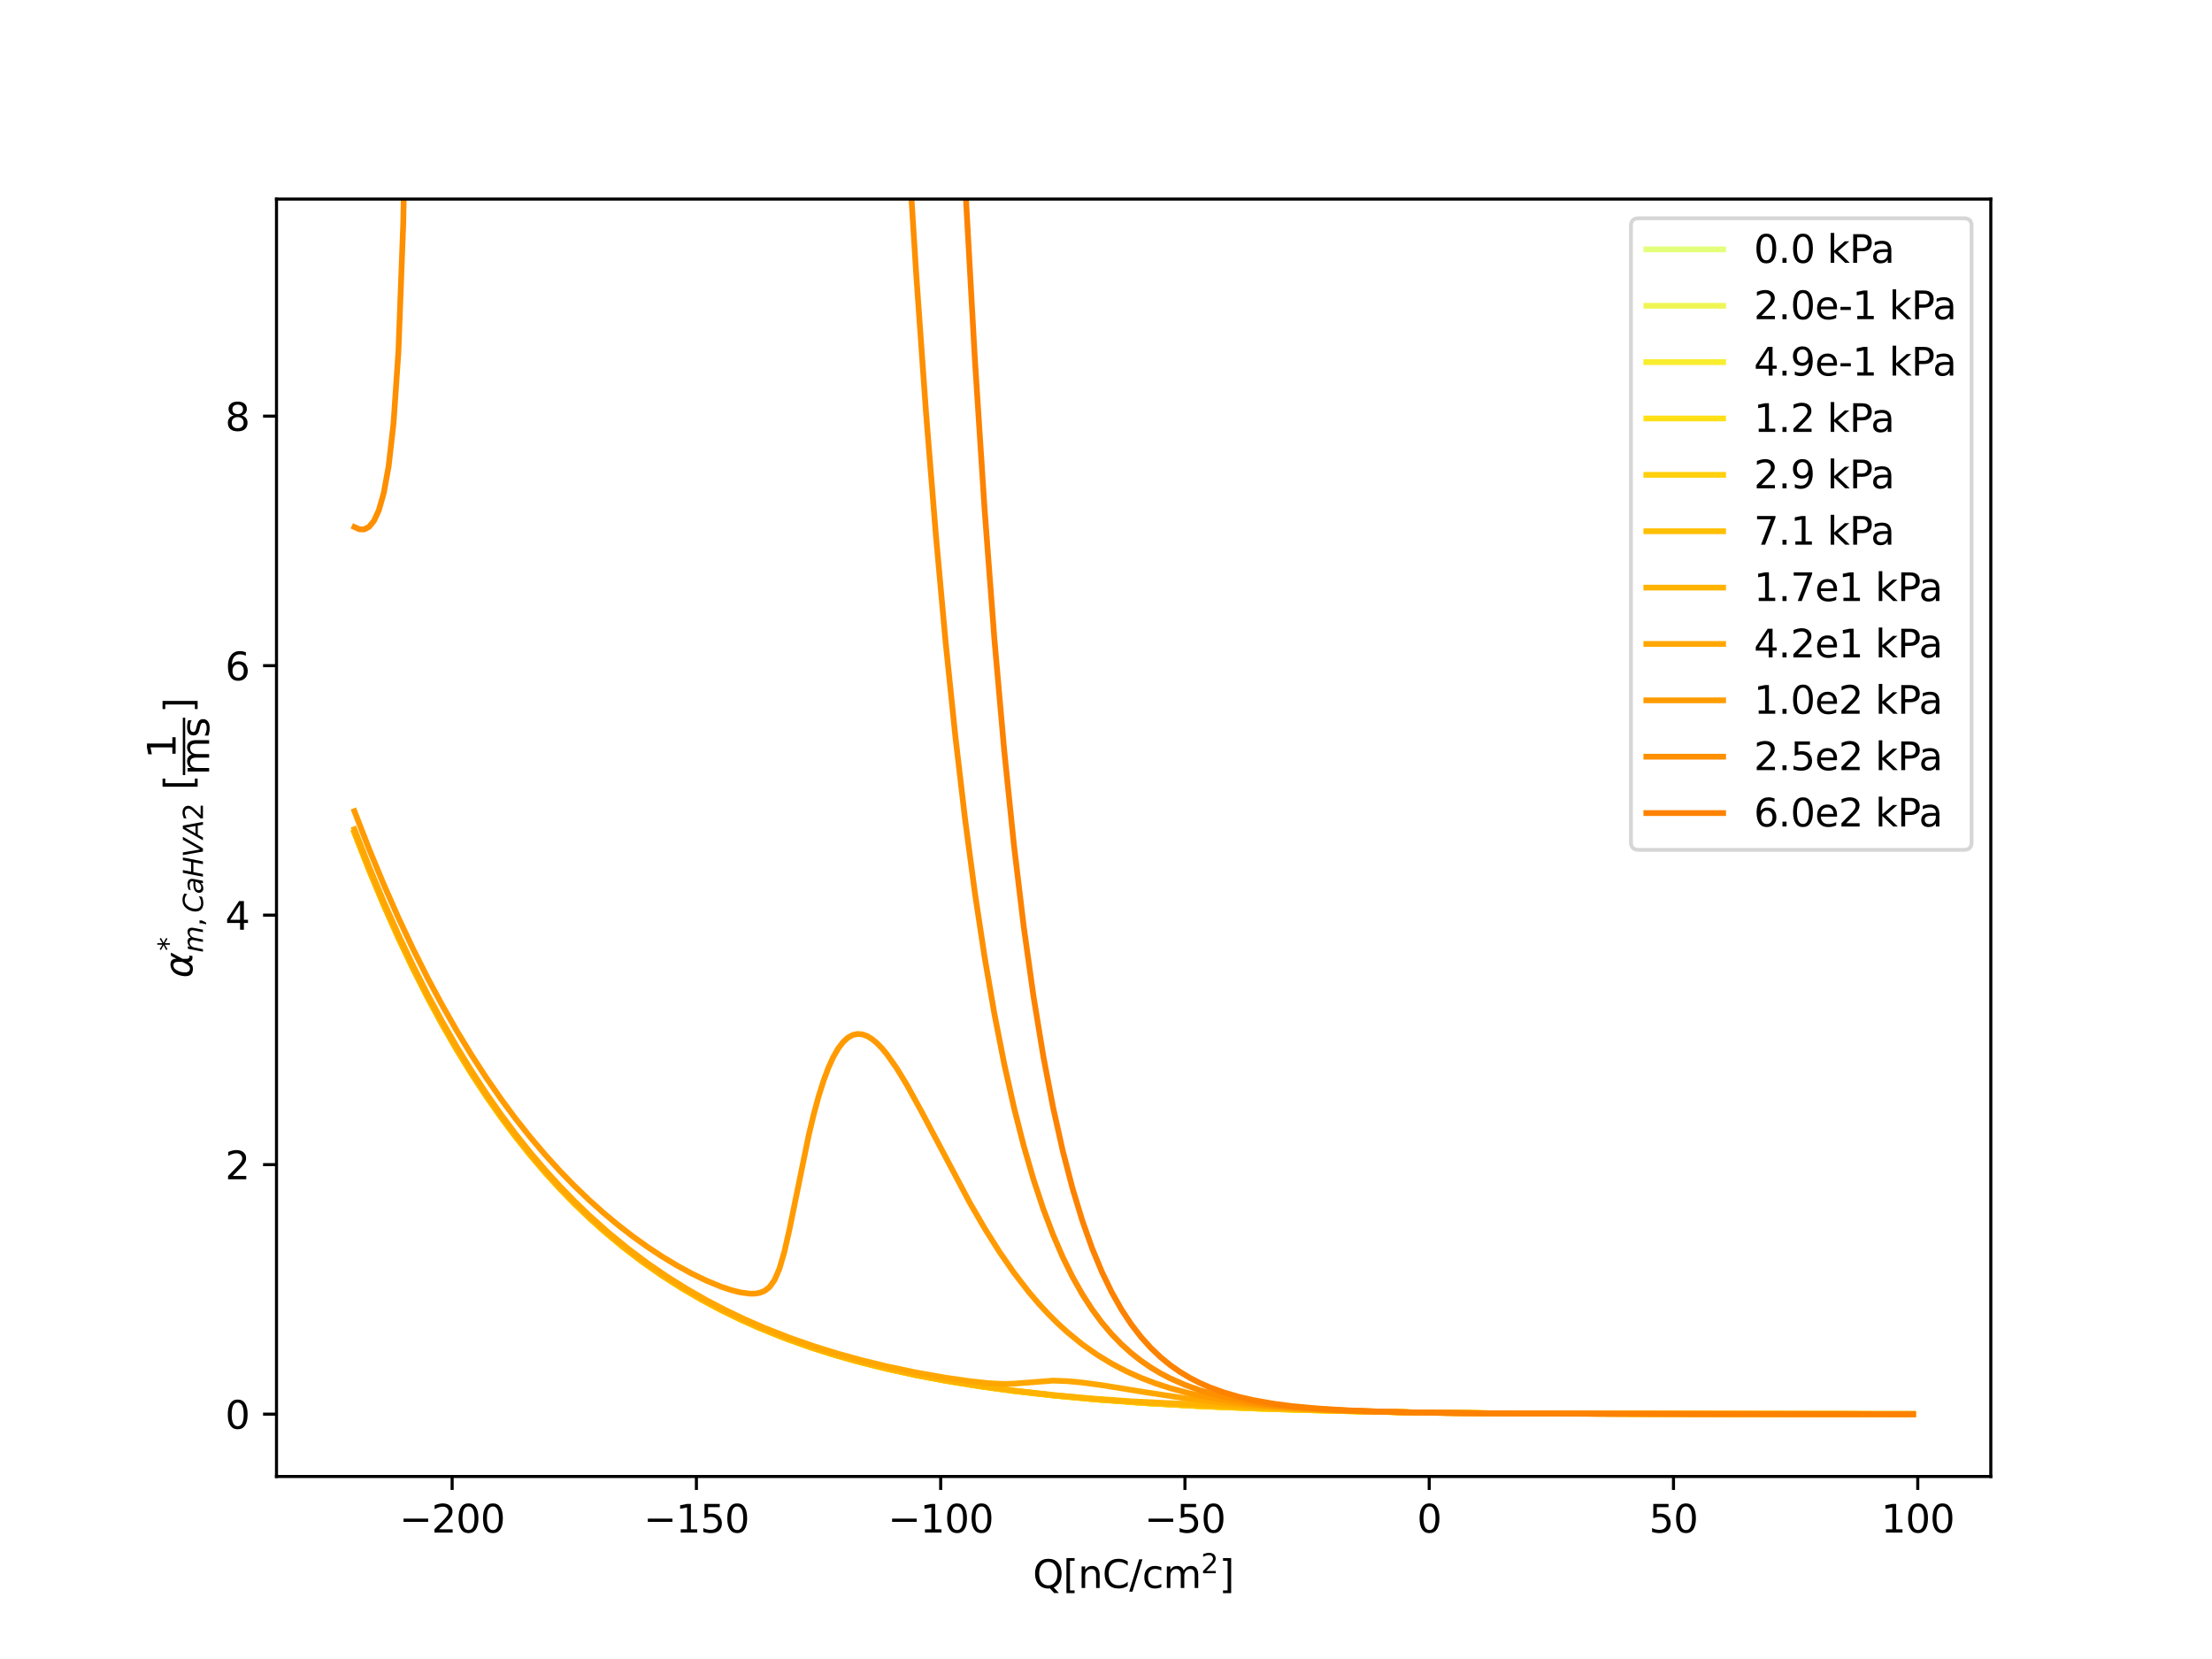 <?xml version="1.0" encoding="utf-8" standalone="no"?>
<!DOCTYPE svg PUBLIC "-//W3C//DTD SVG 1.1//EN"
  "http://www.w3.org/Graphics/SVG/1.1/DTD/svg11.dtd">
<svg xmlns:xlink="http://www.w3.org/1999/xlink" width="576pt" height="432pt" viewBox="0 0 576 432" xmlns="http://www.w3.org/2000/svg" version="1.1">
 <defs>
  <style type="text/css">*{stroke-linejoin: round; stroke-linecap: butt}</style>
 </defs>
 <g id="figure_1">
  <g id="patch_1">
   <path d="M 0 432 
L 576 432 
L 576 0 
L 0 0 
z
" style="fill: #ffffff"/>
  </g>
  <g id="axes_1">
   <g id="patch_2">
    <path d="M 72 384.48 
L 518.4 384.48 
L 518.4 51.84 
L 72 51.84 
z
" style="fill: #ffffff"/>
   </g>
   <g id="matplotlib.axis_1">
    <g id="xtick_1">
     <g id="line2d_1">
      <defs>
       <path id="m2a532cdd5b" d="M 0 0 
L 0 3.5 
" style="stroke: #000000; stroke-width: 0.8"/>
      </defs>
      <g>
       <use xlink:href="#m2a532cdd5b" x="117.734" y="384.48" style="stroke: #000000; stroke-width: 0.8"/>
      </g>
     </g>
     <g id="text_1">
      <!-- −200 -->
      <g transform="translate(104 399.078) scale(0.1 -0.1)">
       <defs>
        <path id="DejaVuSans-2212" d="M 678 2272 
L 4684 2272 
L 4684 1741 
L 678 1741 
L 678 2272 
z
" transform="scale(0.016)"/>
        <path id="DejaVuSans-32" d="M 1228 531 
L 3431 531 
L 3431 0 
L 469 0 
L 469 531 
Q 828 903 1448 1529 
Q 2069 2156 2228 2338 
Q 2531 2678 2651 2914 
Q 2772 3150 2772 3378 
Q 2772 3750 2511 3984 
Q 2250 4219 1831 4219 
Q 1534 4219 1204 4116 
Q 875 4013 500 3803 
L 500 4441 
Q 881 4594 1212 4672 
Q 1544 4750 1819 4750 
Q 2544 4750 2975 4387 
Q 3406 4025 3406 3419 
Q 3406 3131 3298 2873 
Q 3191 2616 2906 2266 
Q 2828 2175 2409 1742 
Q 1991 1309 1228 531 
z
" transform="scale(0.016)"/>
        <path id="DejaVuSans-30" d="M 2034 4250 
Q 1547 4250 1301 3770 
Q 1056 3291 1056 2328 
Q 1056 1369 1301 889 
Q 1547 409 2034 409 
Q 2525 409 2770 889 
Q 3016 1369 3016 2328 
Q 3016 3291 2770 3770 
Q 2525 4250 2034 4250 
z
M 2034 4750 
Q 2819 4750 3233 4129 
Q 3647 3509 3647 2328 
Q 3647 1150 3233 529 
Q 2819 -91 2034 -91 
Q 1250 -91 836 529 
Q 422 1150 422 2328 
Q 422 3509 836 4129 
Q 1250 4750 2034 4750 
z
" transform="scale(0.016)"/>
       </defs>
       <use xlink:href="#DejaVuSans-2212"/>
       <use xlink:href="#DejaVuSans-32" x="83.789"/>
       <use xlink:href="#DejaVuSans-30" x="147.412"/>
       <use xlink:href="#DejaVuSans-30" x="211.035"/>
      </g>
     </g>
    </g>
    <g id="xtick_2">
     <g id="line2d_2">
      <g>
       <use xlink:href="#m2a532cdd5b" x="181.342" y="384.48" style="stroke: #000000; stroke-width: 0.8"/>
      </g>
     </g>
     <g id="text_2">
      <!-- −150 -->
      <g transform="translate(167.608 399.078) scale(0.1 -0.1)">
       <defs>
        <path id="DejaVuSans-31" d="M 794 531 
L 1825 531 
L 1825 4091 
L 703 3866 
L 703 4441 
L 1819 4666 
L 2450 4666 
L 2450 531 
L 3481 531 
L 3481 0 
L 794 0 
L 794 531 
z
" transform="scale(0.016)"/>
        <path id="DejaVuSans-35" d="M 691 4666 
L 3169 4666 
L 3169 4134 
L 1269 4134 
L 1269 2991 
Q 1406 3038 1543 3061 
Q 1681 3084 1819 3084 
Q 2600 3084 3056 2656 
Q 3513 2228 3513 1497 
Q 3513 744 3044 326 
Q 2575 -91 1722 -91 
Q 1428 -91 1123 -41 
Q 819 9 494 109 
L 494 744 
Q 775 591 1075 516 
Q 1375 441 1709 441 
Q 2250 441 2565 725 
Q 2881 1009 2881 1497 
Q 2881 1984 2565 2268 
Q 2250 2553 1709 2553 
Q 1456 2553 1204 2497 
Q 953 2441 691 2322 
L 691 4666 
z
" transform="scale(0.016)"/>
       </defs>
       <use xlink:href="#DejaVuSans-2212"/>
       <use xlink:href="#DejaVuSans-31" x="83.789"/>
       <use xlink:href="#DejaVuSans-35" x="147.412"/>
       <use xlink:href="#DejaVuSans-30" x="211.035"/>
      </g>
     </g>
    </g>
    <g id="xtick_3">
     <g id="line2d_3">
      <g>
       <use xlink:href="#m2a532cdd5b" x="244.95" y="384.48" style="stroke: #000000; stroke-width: 0.8"/>
      </g>
     </g>
     <g id="text_3">
      <!-- −100 -->
      <g transform="translate(231.216 399.078) scale(0.1 -0.1)">
       <use xlink:href="#DejaVuSans-2212"/>
       <use xlink:href="#DejaVuSans-31" x="83.789"/>
       <use xlink:href="#DejaVuSans-30" x="147.412"/>
       <use xlink:href="#DejaVuSans-30" x="211.035"/>
      </g>
     </g>
    </g>
    <g id="xtick_4">
     <g id="line2d_4">
      <g>
       <use xlink:href="#m2a532cdd5b" x="308.558" y="384.48" style="stroke: #000000; stroke-width: 0.8"/>
      </g>
     </g>
     <g id="text_4">
      <!-- −50 -->
      <g transform="translate(298.005 399.078) scale(0.1 -0.1)">
       <use xlink:href="#DejaVuSans-2212"/>
       <use xlink:href="#DejaVuSans-35" x="83.789"/>
       <use xlink:href="#DejaVuSans-30" x="147.412"/>
      </g>
     </g>
    </g>
    <g id="xtick_5">
     <g id="line2d_5">
      <g>
       <use xlink:href="#m2a532cdd5b" x="372.166" y="384.48" style="stroke: #000000; stroke-width: 0.8"/>
      </g>
     </g>
     <g id="text_5">
      <!-- 0 -->
      <g transform="translate(368.984 399.078) scale(0.1 -0.1)">
       <use xlink:href="#DejaVuSans-30"/>
      </g>
     </g>
    </g>
    <g id="xtick_6">
     <g id="line2d_6">
      <g>
       <use xlink:href="#m2a532cdd5b" x="435.773" y="384.48" style="stroke: #000000; stroke-width: 0.8"/>
      </g>
     </g>
     <g id="text_6">
      <!-- 50 -->
      <g transform="translate(429.411 399.078) scale(0.1 -0.1)">
       <use xlink:href="#DejaVuSans-35"/>
       <use xlink:href="#DejaVuSans-30" x="63.623"/>
      </g>
     </g>
    </g>
    <g id="xtick_7">
     <g id="line2d_7">
      <g>
       <use xlink:href="#m2a532cdd5b" x="499.381" y="384.48" style="stroke: #000000; stroke-width: 0.8"/>
      </g>
     </g>
     <g id="text_7">
      <!-- 100 -->
      <g transform="translate(489.837 399.078) scale(0.1 -0.1)">
       <use xlink:href="#DejaVuSans-31"/>
       <use xlink:href="#DejaVuSans-30" x="63.623"/>
       <use xlink:href="#DejaVuSans-30" x="127.246"/>
      </g>
     </g>
    </g>
    <g id="text_8">
     <!-- $\mathrm{Q [nC/cm^2]}$ -->
     <g transform="translate(268.95 413.578) scale(0.1 -0.1)">
      <defs>
       <path id="DejaVuSans-51" d="M 2522 4238 
Q 1834 4238 1429 3725 
Q 1025 3213 1025 2328 
Q 1025 1447 1429 934 
Q 1834 422 2522 422 
Q 3209 422 3611 934 
Q 4013 1447 4013 2328 
Q 4013 3213 3611 3725 
Q 3209 4238 2522 4238 
z
M 3406 84 
L 4238 -825 
L 3475 -825 
L 2784 -78 
Q 2681 -84 2626 -87 
Q 2572 -91 2522 -91 
Q 1538 -91 948 567 
Q 359 1225 359 2328 
Q 359 3434 948 4092 
Q 1538 4750 2522 4750 
Q 3503 4750 4090 4092 
Q 4678 3434 4678 2328 
Q 4678 1516 4351 937 
Q 4025 359 3406 84 
z
" transform="scale(0.016)"/>
       <path id="DejaVuSans-5b" d="M 550 4863 
L 1875 4863 
L 1875 4416 
L 1125 4416 
L 1125 -397 
L 1875 -397 
L 1875 -844 
L 550 -844 
L 550 4863 
z
" transform="scale(0.016)"/>
       <path id="DejaVuSans-6e" d="M 3513 2113 
L 3513 0 
L 2938 0 
L 2938 2094 
Q 2938 2591 2744 2837 
Q 2550 3084 2163 3084 
Q 1697 3084 1428 2787 
Q 1159 2491 1159 1978 
L 1159 0 
L 581 0 
L 581 3500 
L 1159 3500 
L 1159 2956 
Q 1366 3272 1645 3428 
Q 1925 3584 2291 3584 
Q 2894 3584 3203 3211 
Q 3513 2838 3513 2113 
z
" transform="scale(0.016)"/>
       <path id="DejaVuSans-43" d="M 4122 4306 
L 4122 3641 
Q 3803 3938 3442 4084 
Q 3081 4231 2675 4231 
Q 1875 4231 1450 3742 
Q 1025 3253 1025 2328 
Q 1025 1406 1450 917 
Q 1875 428 2675 428 
Q 3081 428 3442 575 
Q 3803 722 4122 1019 
L 4122 359 
Q 3791 134 3420 21 
Q 3050 -91 2638 -91 
Q 1578 -91 968 557 
Q 359 1206 359 2328 
Q 359 3453 968 4101 
Q 1578 4750 2638 4750 
Q 3056 4750 3426 4639 
Q 3797 4528 4122 4306 
z
" transform="scale(0.016)"/>
       <path id="DejaVuSans-2f" d="M 1625 4666 
L 2156 4666 
L 531 -594 
L 0 -594 
L 1625 4666 
z
" transform="scale(0.016)"/>
       <path id="DejaVuSans-63" d="M 3122 3366 
L 3122 2828 
Q 2878 2963 2633 3030 
Q 2388 3097 2138 3097 
Q 1578 3097 1268 2742 
Q 959 2388 959 1747 
Q 959 1106 1268 751 
Q 1578 397 2138 397 
Q 2388 397 2633 464 
Q 2878 531 3122 666 
L 3122 134 
Q 2881 22 2623 -34 
Q 2366 -91 2075 -91 
Q 1284 -91 818 406 
Q 353 903 353 1747 
Q 353 2603 823 3093 
Q 1294 3584 2113 3584 
Q 2378 3584 2631 3529 
Q 2884 3475 3122 3366 
z
" transform="scale(0.016)"/>
       <path id="DejaVuSans-6d" d="M 3328 2828 
Q 3544 3216 3844 3400 
Q 4144 3584 4550 3584 
Q 5097 3584 5394 3201 
Q 5691 2819 5691 2113 
L 5691 0 
L 5113 0 
L 5113 2094 
Q 5113 2597 4934 2840 
Q 4756 3084 4391 3084 
Q 3944 3084 3684 2787 
Q 3425 2491 3425 1978 
L 3425 0 
L 2847 0 
L 2847 2094 
Q 2847 2600 2669 2842 
Q 2491 3084 2119 3084 
Q 1678 3084 1418 2786 
Q 1159 2488 1159 1978 
L 1159 0 
L 581 0 
L 581 3500 
L 1159 3500 
L 1159 2956 
Q 1356 3278 1631 3431 
Q 1906 3584 2284 3584 
Q 2666 3584 2933 3390 
Q 3200 3197 3328 2828 
z
" transform="scale(0.016)"/>
       <path id="DejaVuSans-5d" d="M 1947 4863 
L 1947 -844 
L 622 -844 
L 622 -397 
L 1369 -397 
L 1369 4416 
L 622 4416 
L 622 4863 
L 1947 4863 
z
" transform="scale(0.016)"/>
      </defs>
      <use xlink:href="#DejaVuSans-51" transform="translate(0 0.766)"/>
      <use xlink:href="#DejaVuSans-5b" transform="translate(78.711 0.766)"/>
      <use xlink:href="#DejaVuSans-6e" transform="translate(117.725 0.766)"/>
      <use xlink:href="#DejaVuSans-43" transform="translate(181.104 0.766)"/>
      <use xlink:href="#DejaVuSans-2f" transform="translate(250.928 0.766)"/>
      <use xlink:href="#DejaVuSans-63" transform="translate(284.619 0.766)"/>
      <use xlink:href="#DejaVuSans-6d" transform="translate(339.6 0.766)"/>
      <use xlink:href="#DejaVuSans-32" transform="translate(437.969 39.047) scale(0.7)"/>
      <use xlink:href="#DejaVuSans-5d" transform="translate(485.239 0.766)"/>
     </g>
    </g>
   </g>
   <g id="matplotlib.axis_2">
    <g id="ytick_1">
     <g id="line2d_8">
      <defs>
       <path id="mb90cd71960" d="M 0 0 
L -3.5 0 
" style="stroke: #000000; stroke-width: 0.8"/>
      </defs>
      <g>
       <use xlink:href="#mb90cd71960" x="72" y="368.238" style="stroke: #000000; stroke-width: 0.8"/>
      </g>
     </g>
     <g id="text_9">
      <!-- 0 -->
      <g transform="translate(58.638 372.037) scale(0.1 -0.1)">
       <use xlink:href="#DejaVuSans-30"/>
      </g>
     </g>
    </g>
    <g id="ytick_2">
     <g id="line2d_9">
      <g>
       <use xlink:href="#mb90cd71960" x="72" y="303.271" style="stroke: #000000; stroke-width: 0.8"/>
      </g>
     </g>
     <g id="text_10">
      <!-- 2 -->
      <g transform="translate(58.638 307.07) scale(0.1 -0.1)">
       <use xlink:href="#DejaVuSans-32"/>
      </g>
     </g>
    </g>
    <g id="ytick_3">
     <g id="line2d_10">
      <g>
       <use xlink:href="#mb90cd71960" x="72" y="238.303" style="stroke: #000000; stroke-width: 0.8"/>
      </g>
     </g>
     <g id="text_11">
      <!-- 4 -->
      <g transform="translate(58.638 242.103) scale(0.1 -0.1)">
       <defs>
        <path id="DejaVuSans-34" d="M 2419 4116 
L 825 1625 
L 2419 1625 
L 2419 4116 
z
M 2253 4666 
L 3047 4666 
L 3047 1625 
L 3713 1625 
L 3713 1100 
L 3047 1100 
L 3047 0 
L 2419 0 
L 2419 1100 
L 313 1100 
L 313 1709 
L 2253 4666 
z
" transform="scale(0.016)"/>
       </defs>
       <use xlink:href="#DejaVuSans-34"/>
      </g>
     </g>
    </g>
    <g id="ytick_4">
     <g id="line2d_11">
      <g>
       <use xlink:href="#mb90cd71960" x="72" y="173.336" style="stroke: #000000; stroke-width: 0.8"/>
      </g>
     </g>
     <g id="text_12">
      <!-- 6 -->
      <g transform="translate(58.638 177.135) scale(0.1 -0.1)">
       <defs>
        <path id="DejaVuSans-36" d="M 2113 2584 
Q 1688 2584 1439 2293 
Q 1191 2003 1191 1497 
Q 1191 994 1439 701 
Q 1688 409 2113 409 
Q 2538 409 2786 701 
Q 3034 994 3034 1497 
Q 3034 2003 2786 2293 
Q 2538 2584 2113 2584 
z
M 3366 4563 
L 3366 3988 
Q 3128 4100 2886 4159 
Q 2644 4219 2406 4219 
Q 1781 4219 1451 3797 
Q 1122 3375 1075 2522 
Q 1259 2794 1537 2939 
Q 1816 3084 2150 3084 
Q 2853 3084 3261 2657 
Q 3669 2231 3669 1497 
Q 3669 778 3244 343 
Q 2819 -91 2113 -91 
Q 1303 -91 875 529 
Q 447 1150 447 2328 
Q 447 3434 972 4092 
Q 1497 4750 2381 4750 
Q 2619 4750 2861 4703 
Q 3103 4656 3366 4563 
z
" transform="scale(0.016)"/>
       </defs>
       <use xlink:href="#DejaVuSans-36"/>
      </g>
     </g>
    </g>
    <g id="ytick_5">
     <g id="line2d_12">
      <g>
       <use xlink:href="#mb90cd71960" x="72" y="108.368" style="stroke: #000000; stroke-width: 0.8"/>
      </g>
     </g>
     <g id="text_13">
      <!-- 8 -->
      <g transform="translate(58.638 112.168) scale(0.1 -0.1)">
       <defs>
        <path id="DejaVuSans-38" d="M 2034 2216 
Q 1584 2216 1326 1975 
Q 1069 1734 1069 1313 
Q 1069 891 1326 650 
Q 1584 409 2034 409 
Q 2484 409 2743 651 
Q 3003 894 3003 1313 
Q 3003 1734 2745 1975 
Q 2488 2216 2034 2216 
z
M 1403 2484 
Q 997 2584 770 2862 
Q 544 3141 544 3541 
Q 544 4100 942 4425 
Q 1341 4750 2034 4750 
Q 2731 4750 3128 4425 
Q 3525 4100 3525 3541 
Q 3525 3141 3298 2862 
Q 3072 2584 2669 2484 
Q 3125 2378 3379 2068 
Q 3634 1759 3634 1313 
Q 3634 634 3220 271 
Q 2806 -91 2034 -91 
Q 1263 -91 848 271 
Q 434 634 434 1313 
Q 434 1759 690 2068 
Q 947 2378 1403 2484 
z
M 1172 3481 
Q 1172 3119 1398 2916 
Q 1625 2713 2034 2713 
Q 2441 2713 2670 2916 
Q 2900 3119 2900 3481 
Q 2900 3844 2670 4047 
Q 2441 4250 2034 4250 
Q 1625 4250 1398 4047 
Q 1172 3844 1172 3481 
z
" transform="scale(0.016)"/>
       </defs>
       <use xlink:href="#DejaVuSans-38"/>
      </g>
     </g>
    </g>
    <g id="text_14">
     <!-- ${\alpha}_{m, CaHVA2}^{*}$ $\mathrm{[\dfrac{1}{ms}]}$ -->
     <g transform="translate(50.138 254.66) rotate(-90) scale(0.1 -0.1)">
      <defs>
       <path id="DejaVuSans-Oblique-3b1" d="M 2619 1628 
L 2622 2350 
Q 2625 3088 2069 3091 
Q 1653 3094 1394 2747 
Q 1069 2319 959 1747 
Q 825 1059 994 731 
Q 1169 397 1547 397 
Q 1966 397 2319 1063 
L 2619 1628 
z
M 2166 3578 
Q 3141 3594 3128 2584 
Q 3128 2584 3616 3500 
L 4128 3500 
L 3119 1603 
L 3109 919 
Q 3109 766 3194 638 
Q 3291 488 3391 488 
L 3669 488 
L 3575 0 
L 3228 0 
Q 2934 0 2722 263 
Q 2622 394 2619 669 
Q 2416 334 2066 50 
Q 1900 -81 1453 -78 
Q 722 -72 456 397 
Q 184 884 353 1747 
Q 534 2675 1009 3097 
Q 1544 3569 2166 3578 
z
" transform="scale(0.016)"/>
       <path id="DejaVuSans-2a" d="M 3009 3897 
L 1888 3291 
L 3009 2681 
L 2828 2375 
L 1778 3009 
L 1778 1831 
L 1422 1831 
L 1422 3009 
L 372 2375 
L 191 2681 
L 1313 3291 
L 191 3897 
L 372 4206 
L 1422 3572 
L 1422 4750 
L 1778 4750 
L 1778 3572 
L 2828 4206 
L 3009 3897 
z
" transform="scale(0.016)"/>
       <path id="DejaVuSans-Oblique-6d" d="M 5747 2113 
L 5338 0 
L 4763 0 
L 5166 2094 
Q 5191 2228 5203 2325 
Q 5216 2422 5216 2491 
Q 5216 2772 5059 2928 
Q 4903 3084 4622 3084 
Q 4203 3084 3875 2770 
Q 3547 2456 3450 1953 
L 3066 0 
L 2491 0 
L 2900 2094 
Q 2925 2209 2937 2307 
Q 2950 2406 2950 2484 
Q 2950 2769 2794 2926 
Q 2638 3084 2363 3084 
Q 1938 3084 1609 2770 
Q 1281 2456 1184 1953 
L 800 0 
L 225 0 
L 909 3500 
L 1484 3500 
L 1375 2956 
Q 1609 3263 1923 3423 
Q 2238 3584 2597 3584 
Q 2978 3584 3223 3384 
Q 3469 3184 3519 2828 
Q 3781 3197 4126 3390 
Q 4472 3584 4856 3584 
Q 5306 3584 5551 3325 
Q 5797 3066 5797 2591 
Q 5797 2488 5784 2364 
Q 5772 2241 5747 2113 
z
" transform="scale(0.016)"/>
       <path id="DejaVuSans-2c" d="M 750 794 
L 1409 794 
L 1409 256 
L 897 -744 
L 494 -744 
L 750 256 
L 750 794 
z
" transform="scale(0.016)"/>
       <path id="DejaVuSans-Oblique-43" d="M 4447 4306 
L 4319 3641 
Q 4019 3944 3683 4091 
Q 3347 4238 2956 4238 
Q 2422 4238 2017 3981 
Q 1613 3725 1319 3200 
Q 1131 2863 1032 2486 
Q 934 2109 934 1728 
Q 934 1091 1264 756 
Q 1594 422 2222 422 
Q 2656 422 3056 561 
Q 3456 700 3834 978 
L 3688 231 
Q 3316 72 2936 -9 
Q 2556 -91 2175 -91 
Q 1278 -91 773 396 
Q 269 884 269 1753 
Q 269 2309 461 2846 
Q 653 3384 1013 3828 
Q 1394 4300 1883 4525 
Q 2372 4750 3022 4750 
Q 3422 4750 3780 4639 
Q 4138 4528 4447 4306 
z
" transform="scale(0.016)"/>
       <path id="DejaVuSans-Oblique-61" d="M 3438 1997 
L 3047 0 
L 2472 0 
L 2578 531 
Q 2325 219 2001 64 
Q 1678 -91 1281 -91 
Q 834 -91 548 182 
Q 263 456 263 884 
Q 263 1497 752 1853 
Q 1241 2209 2100 2209 
L 2900 2209 
L 2931 2363 
Q 2938 2388 2941 2417 
Q 2944 2447 2944 2509 
Q 2944 2788 2717 2942 
Q 2491 3097 2081 3097 
Q 1800 3097 1504 3025 
Q 1209 2953 897 2809 
L 997 3341 
Q 1322 3463 1633 3523 
Q 1944 3584 2234 3584 
Q 2853 3584 3176 3315 
Q 3500 3047 3500 2534 
Q 3500 2431 3484 2292 
Q 3469 2153 3438 1997 
z
M 2816 1759 
L 2241 1759 
Q 1534 1759 1195 1570 
Q 856 1381 856 984 
Q 856 709 1029 553 
Q 1203 397 1509 397 
Q 1978 397 2328 733 
Q 2678 1069 2791 1631 
L 2816 1759 
z
" transform="scale(0.016)"/>
       <path id="DejaVuSans-Oblique-48" d="M 1081 4666 
L 1716 4666 
L 1344 2753 
L 3634 2753 
L 4006 4666 
L 4641 4666 
L 3731 0 
L 3097 0 
L 3531 2222 
L 1241 2222 
L 806 0 
L 172 0 
L 1081 4666 
z
" transform="scale(0.016)"/>
       <path id="DejaVuSans-Oblique-56" d="M 1319 0 
L 500 4666 
L 1119 4666 
L 1797 653 
L 4063 4666 
L 4750 4666 
L 2053 0 
L 1319 0 
z
" transform="scale(0.016)"/>
       <path id="DejaVuSans-Oblique-41" d="M 2356 4666 
L 3072 4666 
L 3938 0 
L 3278 0 
L 3084 1197 
L 984 1197 
L 325 0 
L -341 0 
L 2356 4666 
z
M 2584 4044 
L 1275 1722 
L 2988 1722 
L 2584 4044 
z
" transform="scale(0.016)"/>
       <path id="DejaVuSans-20" transform="scale(0.016)"/>
       <path id="DejaVuSans-73" d="M 2834 3397 
L 2834 2853 
Q 2591 2978 2328 3040 
Q 2066 3103 1784 3103 
Q 1356 3103 1142 2972 
Q 928 2841 928 2578 
Q 928 2378 1081 2264 
Q 1234 2150 1697 2047 
L 1894 2003 
Q 2506 1872 2764 1633 
Q 3022 1394 3022 966 
Q 3022 478 2636 193 
Q 2250 -91 1575 -91 
Q 1294 -91 989 -36 
Q 684 19 347 128 
L 347 722 
Q 666 556 975 473 
Q 1284 391 1588 391 
Q 1994 391 2212 530 
Q 2431 669 2431 922 
Q 2431 1156 2273 1281 
Q 2116 1406 1581 1522 
L 1381 1569 
Q 847 1681 609 1914 
Q 372 2147 372 2553 
Q 372 3047 722 3315 
Q 1072 3584 1716 3584 
Q 2034 3584 2315 3537 
Q 2597 3491 2834 3397 
z
" transform="scale(0.016)"/>
      </defs>
      <use xlink:href="#DejaVuSans-Oblique-3b1" transform="translate(0 0.297)"/>
      <use xlink:href="#DejaVuSans-2a" transform="translate(70.59 38.578) scale(0.7)"/>
      <use xlink:href="#DejaVuSans-Oblique-6d" transform="translate(65.918 -27.047) scale(0.7)"/>
      <use xlink:href="#DejaVuSans-2c" transform="translate(134.106 -27.047) scale(0.7)"/>
      <use xlink:href="#DejaVuSans-Oblique-43" transform="translate(169.995 -27.047) scale(0.7)"/>
      <use xlink:href="#DejaVuSans-Oblique-61" transform="translate(218.872 -27.047) scale(0.7)"/>
      <use xlink:href="#DejaVuSans-Oblique-48" transform="translate(261.768 -27.047) scale(0.7)"/>
      <use xlink:href="#DejaVuSans-Oblique-56" transform="translate(314.404 -27.047) scale(0.7)"/>
      <use xlink:href="#DejaVuSans-Oblique-41" transform="translate(362.29 -27.047) scale(0.7)"/>
      <use xlink:href="#DejaVuSans-32" transform="translate(410.176 -27.047) scale(0.7)"/>
      <use xlink:href="#DejaVuSans-20" transform="translate(457.446 0.297)"/>
      <use xlink:href="#DejaVuSans-5b" transform="translate(489.233 0.297)"/>
      <use xlink:href="#DejaVuSans-31" transform="translate(571.247 44.094)"/>
      <use xlink:href="#DejaVuSans-6d" transform="translate(528.247 -43.156)"/>
      <use xlink:href="#DejaVuSans-73" transform="translate(625.659 -43.156)"/>
      <use xlink:href="#DejaVuSans-5d" transform="translate(690.259 0.297)"/>
      <path d="M 528.247 19.094 
L 528.247 25.344 
L 677.759 25.344 
L 677.759 19.094 
L 528.247 19.094 
z
"/>
     </g>
    </g>
   </g>
   <g id="line2d_13">
    <path d="M 92.291 216.797 
L 96.107 226.526 
L 99.924 235.652 
L 103.74 244.211 
L 107.557 252.239 
L 111.373 259.766 
L 115.19 266.824 
L 119.006 273.44 
L 122.823 279.641 
L 126.639 285.452 
L 130.456 290.898 
L 134.272 296 
L 138.089 300.779 
L 141.905 305.255 
L 145.722 309.447 
L 149.538 313.371 
L 153.354 317.045 
L 157.171 320.484 
L 162.26 324.729 
L 167.348 328.613 
L 172.437 332.166 
L 177.525 335.415 
L 182.614 338.386 
L 187.703 341.101 
L 192.791 343.582 
L 197.88 345.847 
L 204.241 348.403 
L 210.602 350.683 
L 216.962 352.715 
L 223.323 354.526 
L 230.956 356.438 
L 238.589 358.099 
L 246.222 359.541 
L 255.127 360.984 
L 264.032 362.203 
L 274.209 363.366 
L 285.659 364.43 
L 298.38 365.364 
L 312.374 366.154 
L 328.912 366.844 
L 347.995 367.406 
L 370.893 367.85 
L 393.792 368.06 
L 437.046 368.18 
L 498.109 368.222 
L 498.109 368.222 
" clip-path="url(#pe3f3ae83a6)" style="fill: none; stroke: #e4ff7a; stroke-width: 1.5; stroke-linecap: square"/>
   </g>
   <g id="line2d_14">
    <path d="M 92.291 216.797 
L 96.107 226.526 
L 99.924 235.652 
L 103.74 244.211 
L 107.557 252.239 
L 111.373 259.766 
L 115.19 266.824 
L 119.006 273.44 
L 122.823 279.641 
L 126.639 285.452 
L 130.456 290.898 
L 134.272 296 
L 138.089 300.779 
L 141.905 305.255 
L 145.722 309.447 
L 149.538 313.371 
L 153.354 317.045 
L 157.171 320.484 
L 162.26 324.729 
L 167.348 328.613 
L 172.437 332.166 
L 177.525 335.415 
L 182.614 338.386 
L 187.703 341.101 
L 192.791 343.582 
L 197.88 345.847 
L 204.241 348.403 
L 210.602 350.683 
L 216.962 352.715 
L 223.323 354.526 
L 230.956 356.438 
L 238.589 358.099 
L 246.222 359.541 
L 255.127 360.984 
L 264.032 362.203 
L 274.209 363.366 
L 285.659 364.43 
L 298.38 365.364 
L 312.374 366.154 
L 328.912 366.844 
L 347.995 367.406 
L 370.893 367.85 
L 393.792 368.06 
L 437.046 368.18 
L 498.109 368.222 
L 498.109 368.222 
" clip-path="url(#pe3f3ae83a6)" style="fill: none; stroke: #eff654; stroke-width: 1.5; stroke-linecap: square"/>
   </g>
   <g id="line2d_15">
    <path d="M 92.291 216.797 
L 96.107 226.526 
L 99.924 235.651 
L 103.74 244.211 
L 107.557 252.239 
L 111.373 259.766 
L 115.19 266.824 
L 119.006 273.44 
L 122.823 279.641 
L 126.639 285.452 
L 130.456 290.898 
L 134.272 296 
L 138.089 300.779 
L 141.905 305.255 
L 145.722 309.446 
L 149.538 313.371 
L 153.354 317.045 
L 157.171 320.484 
L 162.26 324.729 
L 167.348 328.613 
L 172.437 332.166 
L 177.525 335.415 
L 182.614 338.386 
L 187.703 341.101 
L 192.791 343.581 
L 197.88 345.847 
L 204.241 348.403 
L 210.602 350.683 
L 216.962 352.715 
L 223.323 354.526 
L 230.956 356.438 
L 238.589 358.099 
L 246.222 359.541 
L 255.127 360.984 
L 264.032 362.203 
L 274.209 363.366 
L 285.659 364.429 
L 298.38 365.364 
L 312.374 366.154 
L 328.912 366.844 
L 347.995 367.406 
L 370.893 367.85 
L 393.792 368.06 
L 437.046 368.18 
L 498.109 368.222 
L 498.109 368.222 
" clip-path="url(#pe3f3ae83a6)" style="fill: none; stroke: #f9ed2f; stroke-width: 1.5; stroke-linecap: square"/>
   </g>
   <g id="line2d_16">
    <path d="M 92.291 216.797 
L 96.107 226.525 
L 99.924 235.651 
L 103.74 244.211 
L 107.557 252.238 
L 111.373 259.766 
L 115.19 266.823 
L 119.006 273.439 
L 122.823 279.64 
L 126.639 285.452 
L 130.456 290.897 
L 134.272 295.999 
L 138.089 300.778 
L 141.905 305.254 
L 145.722 309.446 
L 149.538 313.371 
L 153.354 317.045 
L 157.171 320.484 
L 162.26 324.728 
L 167.348 328.612 
L 172.437 332.165 
L 177.525 335.415 
L 182.614 338.386 
L 187.703 341.101 
L 192.791 343.581 
L 197.88 345.846 
L 204.241 348.403 
L 210.602 350.683 
L 216.962 352.715 
L 223.323 354.525 
L 230.956 356.437 
L 238.589 358.099 
L 246.222 359.541 
L 255.127 360.983 
L 264.032 362.203 
L 274.209 363.366 
L 285.659 364.429 
L 298.38 365.363 
L 312.374 366.153 
L 328.912 366.843 
L 347.995 367.404 
L 370.893 367.85 
L 393.792 368.06 
L 437.046 368.18 
L 498.109 368.222 
L 498.109 368.222 
" clip-path="url(#pe3f3ae83a6)" style="fill: none; stroke: #ffe015; stroke-width: 1.5; stroke-linecap: square"/>
   </g>
   <g id="line2d_17">
    <path d="M 92.291 216.793 
L 96.107 226.522 
L 99.924 235.648 
L 103.74 244.207 
L 107.557 252.235 
L 111.373 259.763 
L 115.19 266.82 
L 119.006 273.436 
L 122.823 279.637 
L 126.639 285.449 
L 130.456 290.894 
L 134.272 295.996 
L 138.089 300.776 
L 141.905 305.252 
L 145.722 309.444 
L 149.538 313.368 
L 153.354 317.042 
L 157.171 320.481 
L 162.26 324.726 
L 167.348 328.61 
L 172.437 332.163 
L 177.525 335.413 
L 182.614 338.384 
L 187.703 341.099 
L 192.791 343.579 
L 197.88 345.844 
L 204.241 348.401 
L 210.602 350.681 
L 216.962 352.713 
L 223.323 354.523 
L 230.956 356.435 
L 238.589 358.097 
L 246.222 359.539 
L 255.127 360.981 
L 264.032 362.2 
L 274.209 363.363 
L 285.659 364.426 
L 298.38 365.36 
L 312.374 366.149 
L 328.912 366.835 
L 349.267 367.427 
L 370.893 367.85 
L 393.792 368.062 
L 437.046 368.18 
L 498.109 368.222 
L 498.109 368.222 
" clip-path="url(#pe3f3ae83a6)" style="fill: none; stroke: #ffd00b; stroke-width: 1.5; stroke-linecap: square"/>
   </g>
   <g id="line2d_18">
    <path d="M 92.291 216.773 
L 96.107 226.502 
L 99.924 235.628 
L 103.74 244.188 
L 107.557 252.217 
L 111.373 259.744 
L 115.19 266.802 
L 119.006 273.419 
L 122.823 279.62 
L 126.639 285.432 
L 130.456 290.878 
L 134.272 295.981 
L 138.089 300.76 
L 141.905 305.237 
L 145.722 309.429 
L 149.538 313.354 
L 153.354 317.028 
L 157.171 320.467 
L 162.26 324.712 
L 167.348 328.596 
L 172.437 332.15 
L 177.525 335.398 
L 182.614 338.371 
L 187.703 341.086 
L 192.791 343.567 
L 197.88 345.832 
L 204.241 348.389 
L 210.602 350.669 
L 216.962 352.701 
L 223.323 354.511 
L 230.956 356.423 
L 238.589 358.084 
L 246.222 359.526 
L 255.127 360.968 
L 264.032 362.186 
L 274.209 363.348 
L 285.659 364.409 
L 298.38 365.338 
L 312.374 366.117 
L 327.64 366.731 
L 355.627 367.565 
L 374.71 367.901 
L 400.153 368.096 
L 451.039 368.196 
L 498.109 368.222 
L 498.109 368.222 
" clip-path="url(#pe3f3ae83a6)" style="fill: none; stroke: #ffbf01; stroke-width: 1.5; stroke-linecap: square"/>
   </g>
   <g id="line2d_19">
    <path d="M 92.291 216.652 
L 96.107 226.384 
L 99.924 235.513 
L 103.74 244.076 
L 107.557 252.107 
L 111.373 259.637 
L 115.19 266.698 
L 119.006 273.317 
L 122.823 279.521 
L 126.639 285.335 
L 130.456 290.783 
L 134.272 295.887 
L 138.089 300.668 
L 141.905 305.147 
L 145.722 309.34 
L 149.538 313.267 
L 153.354 316.943 
L 157.171 320.384 
L 162.26 324.63 
L 167.348 328.515 
L 172.437 332.07 
L 177.525 335.322 
L 182.614 338.295 
L 187.703 341.011 
L 192.791 343.493 
L 197.88 345.758 
L 204.241 348.315 
L 210.602 350.596 
L 216.962 352.628 
L 223.323 354.438 
L 230.956 356.349 
L 238.589 358.008 
L 246.222 359.447 
L 255.127 360.884 
L 264.032 362.096 
L 274.209 363.244 
L 284.387 364.174 
L 294.564 364.902 
L 303.469 365.336 
L 318.735 365.99 
L 341.634 367.104 
L 356.9 367.583 
L 374.71 367.901 
L 400.153 368.1 
L 447.223 368.194 
L 498.109 368.222 
L 498.109 368.222 
" clip-path="url(#pe3f3ae83a6)" style="fill: none; stroke: #ffb300; stroke-width: 1.5; stroke-linecap: square"/>
   </g>
   <g id="line2d_20">
    <path d="M 92.291 215.926 
L 96.107 225.676 
L 99.924 234.822 
L 103.74 243.402 
L 107.557 251.448 
L 111.373 258.994 
L 115.19 266.069 
L 119.006 272.701 
L 122.823 278.918 
L 126.639 284.744 
L 130.456 290.204 
L 134.272 295.319 
L 138.089 300.111 
L 141.905 304.599 
L 145.722 308.802 
L 149.538 312.736 
L 153.354 316.416 
L 158.443 320.966 
L 163.532 325.13 
L 168.62 328.939 
L 173.709 332.422 
L 178.798 335.607 
L 183.886 338.517 
L 188.975 341.175 
L 194.063 343.602 
L 199.152 345.816 
L 205.513 348.311 
L 211.874 350.533 
L 218.234 352.505 
L 224.595 354.253 
L 230.956 355.799 
L 238.589 357.406 
L 246.222 358.755 
L 252.583 359.669 
L 257.671 360.205 
L 261.488 360.385 
L 264.032 360.301 
L 274.209 359.515 
L 278.026 359.657 
L 281.842 360.012 
L 286.931 360.697 
L 298.38 362.555 
L 308.558 364.097 
L 317.463 365.196 
L 326.368 366.045 
L 335.273 366.677 
L 345.45 367.189 
L 358.172 367.602 
L 374.71 367.902 
L 398.881 368.096 
L 444.678 368.199 
L 498.109 368.223 
L 498.109 368.223 
" clip-path="url(#pe3f3ae83a6)" style="fill: none; stroke: #ffa700; stroke-width: 1.5; stroke-linecap: square"/>
   </g>
   <g id="line2d_21">
    <path d="M 92.291 211.231 
L 96.107 221.073 
L 99.924 230.307 
L 103.74 238.967 
L 107.557 247.088 
L 111.373 254.701 
L 115.19 261.818 
L 119.006 268.519 
L 122.823 274.79 
L 126.639 280.665 
L 130.456 286.164 
L 134.272 291.312 
L 138.089 296.127 
L 141.905 300.629 
L 145.722 304.837 
L 149.538 308.766 
L 153.354 312.431 
L 157.171 315.846 
L 160.987 319.023 
L 164.804 321.972 
L 168.62 324.702 
L 172.437 327.216 
L 176.253 329.517 
L 180.07 331.599 
L 183.886 333.447 
L 187.703 335.023 
L 190.247 335.883 
L 192.791 336.535 
L 195.336 336.87 
L 196.608 336.851 
L 197.88 336.634 
L 199.152 336.114 
L 200.424 335.105 
L 201.696 333.308 
L 202.969 330.348 
L 204.241 325.997 
L 205.513 320.433 
L 210.602 295.552 
L 211.874 290.256 
L 213.146 285.575 
L 214.418 281.527 
L 215.69 278.108 
L 216.962 275.299 
L 218.234 273.071 
L 219.507 271.388 
L 220.779 270.213 
L 222.051 269.508 
L 223.323 269.233 
L 224.595 269.35 
L 225.867 269.82 
L 227.14 270.607 
L 228.412 271.678 
L 229.684 272.998 
L 230.956 274.536 
L 233.5 278.157 
L 236.045 282.332 
L 239.861 289.255 
L 252.583 313.287 
L 256.399 319.856 
L 260.216 325.914 
L 264.032 331.421 
L 267.849 336.369 
L 270.393 339.362 
L 272.937 342.119 
L 275.482 344.651 
L 278.026 346.969 
L 281.842 350.07 
L 285.659 352.76 
L 289.475 355.081 
L 293.292 357.076 
L 297.108 358.784 
L 300.925 360.241 
L 304.741 361.481 
L 309.83 362.847 
L 314.918 363.941 
L 320.007 364.814 
L 326.368 365.659 
L 334.001 366.399 
L 342.906 366.993 
L 353.083 367.433 
L 367.077 367.785 
L 386.159 368.019 
L 419.235 368.164 
L 498.109 368.226 
L 498.109 368.226 
" clip-path="url(#pe3f3ae83a6)" style="fill: none; stroke: #ff9b00; stroke-width: 1.5; stroke-linecap: square"/>
   </g>
   <g id="line2d_22">
    <path d="M 92.291 137.236 
L 93.563 137.82 
L 94.835 137.85 
L 96.107 137.186 
L 97.38 135.629 
L 98.652 132.871 
L 99.924 128.419 
L 101.196 121.425 
L 102.468 110.296 
L 103.74 91.724 
L 105.012 58.032 
L 106.12 -1 
M 234.251 -1 
L 236.045 30.924 
L 238.589 71.51 
L 241.133 107.385 
L 243.678 139.067 
L 246.222 167.021 
L 248.766 191.662 
L 251.311 213.367 
L 253.855 232.47 
L 256.399 249.27 
L 258.944 264.035 
L 261.488 277.002 
L 264.032 288.384 
L 266.576 298.368 
L 269.121 307.121 
L 271.665 314.791 
L 274.209 321.508 
L 276.754 327.388 
L 279.298 332.533 
L 281.842 337.034 
L 284.387 340.968 
L 286.931 344.408 
L 289.475 347.413 
L 292.02 350.038 
L 294.564 352.33 
L 297.108 354.332 
L 299.653 356.08 
L 302.197 357.605 
L 304.741 358.936 
L 308.558 360.622 
L 312.374 361.996 
L 316.191 363.117 
L 320.007 364.03 
L 325.096 364.992 
L 330.184 365.725 
L 336.545 366.403 
L 344.178 366.968 
L 353.083 367.398 
L 364.533 367.73 
L 381.071 367.976 
L 409.058 368.136 
L 472.666 368.217 
L 498.109 368.226 
L 498.109 368.226 
" clip-path="url(#pe3f3ae83a6)" style="fill: none; stroke: #fd8f00; stroke-width: 1.5; stroke-linecap: square"/>
   </g>
   <g id="line2d_23">
    <path d="M 248.982 -1 
L 251.311 47.729 
L 253.855 93.542 
L 256.399 132.821 
L 258.944 166.493 
L 261.488 195.352 
L 264.032 220.085 
L 266.576 241.278 
L 269.121 259.437 
L 271.665 274.994 
L 274.209 288.32 
L 276.754 299.736 
L 279.298 309.515 
L 281.842 317.889 
L 284.387 325.062 
L 286.931 331.205 
L 289.475 336.467 
L 292.02 340.973 
L 294.564 344.833 
L 297.108 348.139 
L 299.653 350.971 
L 302.197 353.398 
L 304.741 355.477 
L 307.285 357.258 
L 309.83 358.785 
L 312.374 360.094 
L 314.918 361.216 
L 318.735 362.608 
L 322.551 363.714 
L 326.368 364.594 
L 331.456 365.495 
L 336.545 366.161 
L 342.906 366.758 
L 350.539 367.237 
L 360.716 367.625 
L 374.71 367.904 
L 396.337 368.086 
L 440.862 368.192 
L 498.109 368.224 
L 498.109 368.224 
" clip-path="url(#pe3f3ae83a6)" style="fill: none; stroke: #fc8200; stroke-width: 1.5; stroke-linecap: square"/>
   </g>
   <g id="patch_3">
    <path d="M 72 384.48 
L 72 51.84 
" style="fill: none; stroke: #000000; stroke-width: 0.8; stroke-linejoin: miter; stroke-linecap: square"/>
   </g>
   <g id="patch_4">
    <path d="M 518.4 384.48 
L 518.4 51.84 
" style="fill: none; stroke: #000000; stroke-width: 0.8; stroke-linejoin: miter; stroke-linecap: square"/>
   </g>
   <g id="patch_5">
    <path d="M 72 384.48 
L 518.4 384.48 
" style="fill: none; stroke: #000000; stroke-width: 0.8; stroke-linejoin: miter; stroke-linecap: square"/>
   </g>
   <g id="patch_6">
    <path d="M 72 51.84 
L 518.4 51.84 
" style="fill: none; stroke: #000000; stroke-width: 0.8; stroke-linejoin: miter; stroke-linecap: square"/>
   </g>
   <g id="legend_1">
    <g id="patch_7">
     <path d="M 426.697 221.299 
L 511.4 221.299 
Q 513.4 221.299 513.4 219.299 
L 513.4 58.84 
Q 513.4 56.84 511.4 56.84 
L 426.697 56.84 
Q 424.697 56.84 424.697 58.84 
L 424.697 219.299 
Q 424.697 221.299 426.697 221.299 
z
" style="fill: #ffffff; opacity: 0.8; stroke: #cccccc; stroke-linejoin: miter"/>
    </g>
    <g id="line2d_24">
     <path d="M 428.697 64.938 
L 438.697 64.938 
L 448.697 64.938 
" style="fill: none; stroke: #e4ff7a; stroke-width: 1.5; stroke-linecap: square"/>
    </g>
    <g id="text_15">
     <!-- 0.0 kPa -->
     <g transform="translate(456.697 68.438) scale(0.1 -0.1)">
      <defs>
       <path id="DejaVuSans-2e" d="M 684 794 
L 1344 794 
L 1344 0 
L 684 0 
L 684 794 
z
" transform="scale(0.016)"/>
       <path id="DejaVuSans-6b" d="M 581 4863 
L 1159 4863 
L 1159 1991 
L 2875 3500 
L 3609 3500 
L 1753 1863 
L 3688 0 
L 2938 0 
L 1159 1709 
L 1159 0 
L 581 0 
L 581 4863 
z
" transform="scale(0.016)"/>
       <path id="DejaVuSans-50" d="M 1259 4147 
L 1259 2394 
L 2053 2394 
Q 2494 2394 2734 2622 
Q 2975 2850 2975 3272 
Q 2975 3691 2734 3919 
Q 2494 4147 2053 4147 
L 1259 4147 
z
M 628 4666 
L 2053 4666 
Q 2838 4666 3239 4311 
Q 3641 3956 3641 3272 
Q 3641 2581 3239 2228 
Q 2838 1875 2053 1875 
L 1259 1875 
L 1259 0 
L 628 0 
L 628 4666 
z
" transform="scale(0.016)"/>
       <path id="DejaVuSans-61" d="M 2194 1759 
Q 1497 1759 1228 1600 
Q 959 1441 959 1056 
Q 959 750 1161 570 
Q 1363 391 1709 391 
Q 2188 391 2477 730 
Q 2766 1069 2766 1631 
L 2766 1759 
L 2194 1759 
z
M 3341 1997 
L 3341 0 
L 2766 0 
L 2766 531 
Q 2569 213 2275 61 
Q 1981 -91 1556 -91 
Q 1019 -91 701 211 
Q 384 513 384 1019 
Q 384 1609 779 1909 
Q 1175 2209 1959 2209 
L 2766 2209 
L 2766 2266 
Q 2766 2663 2505 2880 
Q 2244 3097 1772 3097 
Q 1472 3097 1187 3025 
Q 903 2953 641 2809 
L 641 3341 
Q 956 3463 1253 3523 
Q 1550 3584 1831 3584 
Q 2591 3584 2966 3190 
Q 3341 2797 3341 1997 
z
" transform="scale(0.016)"/>
      </defs>
      <use xlink:href="#DejaVuSans-30"/>
      <use xlink:href="#DejaVuSans-2e" x="63.623"/>
      <use xlink:href="#DejaVuSans-30" x="95.41"/>
      <use xlink:href="#DejaVuSans-20" x="159.033"/>
      <use xlink:href="#DejaVuSans-6b" x="190.82"/>
      <use xlink:href="#DejaVuSans-50" x="248.73"/>
      <use xlink:href="#DejaVuSans-61" x="304.533"/>
     </g>
    </g>
    <g id="line2d_25">
     <path d="M 428.697 79.617 
L 438.697 79.617 
L 448.697 79.617 
" style="fill: none; stroke: #eff654; stroke-width: 1.5; stroke-linecap: square"/>
    </g>
    <g id="text_16">
     <!-- 2.0e-1 kPa -->
     <g transform="translate(456.697 83.117) scale(0.1 -0.1)">
      <defs>
       <path id="DejaVuSans-65" d="M 3597 1894 
L 3597 1613 
L 953 1613 
Q 991 1019 1311 708 
Q 1631 397 2203 397 
Q 2534 397 2845 478 
Q 3156 559 3463 722 
L 3463 178 
Q 3153 47 2828 -22 
Q 2503 -91 2169 -91 
Q 1331 -91 842 396 
Q 353 884 353 1716 
Q 353 2575 817 3079 
Q 1281 3584 2069 3584 
Q 2775 3584 3186 3129 
Q 3597 2675 3597 1894 
z
M 3022 2063 
Q 3016 2534 2758 2815 
Q 2500 3097 2075 3097 
Q 1594 3097 1305 2825 
Q 1016 2553 972 2059 
L 3022 2063 
z
" transform="scale(0.016)"/>
       <path id="DejaVuSans-2d" d="M 313 2009 
L 1997 2009 
L 1997 1497 
L 313 1497 
L 313 2009 
z
" transform="scale(0.016)"/>
      </defs>
      <use xlink:href="#DejaVuSans-32"/>
      <use xlink:href="#DejaVuSans-2e" x="63.623"/>
      <use xlink:href="#DejaVuSans-30" x="95.41"/>
      <use xlink:href="#DejaVuSans-65" x="159.033"/>
      <use xlink:href="#DejaVuSans-2d" x="220.557"/>
      <use xlink:href="#DejaVuSans-31" x="256.641"/>
      <use xlink:href="#DejaVuSans-20" x="320.264"/>
      <use xlink:href="#DejaVuSans-6b" x="352.051"/>
      <use xlink:href="#DejaVuSans-50" x="409.961"/>
      <use xlink:href="#DejaVuSans-61" x="465.764"/>
     </g>
    </g>
    <g id="line2d_26">
     <path d="M 428.697 94.295 
L 438.697 94.295 
L 448.697 94.295 
" style="fill: none; stroke: #f9ed2f; stroke-width: 1.5; stroke-linecap: square"/>
    </g>
    <g id="text_17">
     <!-- 4.9e-1 kPa -->
     <g transform="translate(456.697 97.795) scale(0.1 -0.1)">
      <defs>
       <path id="DejaVuSans-39" d="M 703 97 
L 703 672 
Q 941 559 1184 500 
Q 1428 441 1663 441 
Q 2288 441 2617 861 
Q 2947 1281 2994 2138 
Q 2813 1869 2534 1725 
Q 2256 1581 1919 1581 
Q 1219 1581 811 2004 
Q 403 2428 403 3163 
Q 403 3881 828 4315 
Q 1253 4750 1959 4750 
Q 2769 4750 3195 4129 
Q 3622 3509 3622 2328 
Q 3622 1225 3098 567 
Q 2575 -91 1691 -91 
Q 1453 -91 1209 -44 
Q 966 3 703 97 
z
M 1959 2075 
Q 2384 2075 2632 2365 
Q 2881 2656 2881 3163 
Q 2881 3666 2632 3958 
Q 2384 4250 1959 4250 
Q 1534 4250 1286 3958 
Q 1038 3666 1038 3163 
Q 1038 2656 1286 2365 
Q 1534 2075 1959 2075 
z
" transform="scale(0.016)"/>
      </defs>
      <use xlink:href="#DejaVuSans-34"/>
      <use xlink:href="#DejaVuSans-2e" x="63.623"/>
      <use xlink:href="#DejaVuSans-39" x="95.41"/>
      <use xlink:href="#DejaVuSans-65" x="159.033"/>
      <use xlink:href="#DejaVuSans-2d" x="220.557"/>
      <use xlink:href="#DejaVuSans-31" x="256.641"/>
      <use xlink:href="#DejaVuSans-20" x="320.264"/>
      <use xlink:href="#DejaVuSans-6b" x="352.051"/>
      <use xlink:href="#DejaVuSans-50" x="409.961"/>
      <use xlink:href="#DejaVuSans-61" x="465.764"/>
     </g>
    </g>
    <g id="line2d_27">
     <path d="M 428.697 108.973 
L 438.697 108.973 
L 448.697 108.973 
" style="fill: none; stroke: #ffe015; stroke-width: 1.5; stroke-linecap: square"/>
    </g>
    <g id="text_18">
     <!-- 1.2 kPa -->
     <g transform="translate(456.697 112.473) scale(0.1 -0.1)">
      <use xlink:href="#DejaVuSans-31"/>
      <use xlink:href="#DejaVuSans-2e" x="63.623"/>
      <use xlink:href="#DejaVuSans-32" x="95.41"/>
      <use xlink:href="#DejaVuSans-20" x="159.033"/>
      <use xlink:href="#DejaVuSans-6b" x="190.82"/>
      <use xlink:href="#DejaVuSans-50" x="248.73"/>
      <use xlink:href="#DejaVuSans-61" x="304.533"/>
     </g>
    </g>
    <g id="line2d_28">
     <path d="M 428.697 123.651 
L 438.697 123.651 
L 448.697 123.651 
" style="fill: none; stroke: #ffd00b; stroke-width: 1.5; stroke-linecap: square"/>
    </g>
    <g id="text_19">
     <!-- 2.9 kPa -->
     <g transform="translate(456.697 127.151) scale(0.1 -0.1)">
      <use xlink:href="#DejaVuSans-32"/>
      <use xlink:href="#DejaVuSans-2e" x="63.623"/>
      <use xlink:href="#DejaVuSans-39" x="95.41"/>
      <use xlink:href="#DejaVuSans-20" x="159.033"/>
      <use xlink:href="#DejaVuSans-6b" x="190.82"/>
      <use xlink:href="#DejaVuSans-50" x="248.73"/>
      <use xlink:href="#DejaVuSans-61" x="304.533"/>
     </g>
    </g>
    <g id="line2d_29">
     <path d="M 428.697 138.329 
L 438.697 138.329 
L 448.697 138.329 
" style="fill: none; stroke: #ffbf01; stroke-width: 1.5; stroke-linecap: square"/>
    </g>
    <g id="text_20">
     <!-- 7.1 kPa -->
     <g transform="translate(456.697 141.829) scale(0.1 -0.1)">
      <defs>
       <path id="DejaVuSans-37" d="M 525 4666 
L 3525 4666 
L 3525 4397 
L 1831 0 
L 1172 0 
L 2766 4134 
L 525 4134 
L 525 4666 
z
" transform="scale(0.016)"/>
      </defs>
      <use xlink:href="#DejaVuSans-37"/>
      <use xlink:href="#DejaVuSans-2e" x="63.623"/>
      <use xlink:href="#DejaVuSans-31" x="95.41"/>
      <use xlink:href="#DejaVuSans-20" x="159.033"/>
      <use xlink:href="#DejaVuSans-6b" x="190.82"/>
      <use xlink:href="#DejaVuSans-50" x="248.73"/>
      <use xlink:href="#DejaVuSans-61" x="304.533"/>
     </g>
    </g>
    <g id="line2d_30">
     <path d="M 428.697 153.007 
L 438.697 153.007 
L 448.697 153.007 
" style="fill: none; stroke: #ffb300; stroke-width: 1.5; stroke-linecap: square"/>
    </g>
    <g id="text_21">
     <!-- 1.7e1 kPa -->
     <g transform="translate(456.697 156.507) scale(0.1 -0.1)">
      <use xlink:href="#DejaVuSans-31"/>
      <use xlink:href="#DejaVuSans-2e" x="63.623"/>
      <use xlink:href="#DejaVuSans-37" x="95.41"/>
      <use xlink:href="#DejaVuSans-65" x="159.033"/>
      <use xlink:href="#DejaVuSans-31" x="220.557"/>
      <use xlink:href="#DejaVuSans-20" x="284.18"/>
      <use xlink:href="#DejaVuSans-6b" x="315.967"/>
      <use xlink:href="#DejaVuSans-50" x="373.877"/>
      <use xlink:href="#DejaVuSans-61" x="429.68"/>
     </g>
    </g>
    <g id="line2d_31">
     <path d="M 428.697 167.685 
L 438.697 167.685 
L 448.697 167.685 
" style="fill: none; stroke: #ffa700; stroke-width: 1.5; stroke-linecap: square"/>
    </g>
    <g id="text_22">
     <!-- 4.2e1 kPa -->
     <g transform="translate(456.697 171.185) scale(0.1 -0.1)">
      <use xlink:href="#DejaVuSans-34"/>
      <use xlink:href="#DejaVuSans-2e" x="63.623"/>
      <use xlink:href="#DejaVuSans-32" x="95.41"/>
      <use xlink:href="#DejaVuSans-65" x="159.033"/>
      <use xlink:href="#DejaVuSans-31" x="220.557"/>
      <use xlink:href="#DejaVuSans-20" x="284.18"/>
      <use xlink:href="#DejaVuSans-6b" x="315.967"/>
      <use xlink:href="#DejaVuSans-50" x="373.877"/>
      <use xlink:href="#DejaVuSans-61" x="429.68"/>
     </g>
    </g>
    <g id="line2d_32">
     <path d="M 428.697 182.363 
L 438.697 182.363 
L 448.697 182.363 
" style="fill: none; stroke: #ff9b00; stroke-width: 1.5; stroke-linecap: square"/>
    </g>
    <g id="text_23">
     <!-- 1.0e2 kPa -->
     <g transform="translate(456.697 185.863) scale(0.1 -0.1)">
      <use xlink:href="#DejaVuSans-31"/>
      <use xlink:href="#DejaVuSans-2e" x="63.623"/>
      <use xlink:href="#DejaVuSans-30" x="95.41"/>
      <use xlink:href="#DejaVuSans-65" x="159.033"/>
      <use xlink:href="#DejaVuSans-32" x="220.557"/>
      <use xlink:href="#DejaVuSans-20" x="284.18"/>
      <use xlink:href="#DejaVuSans-6b" x="315.967"/>
      <use xlink:href="#DejaVuSans-50" x="373.877"/>
      <use xlink:href="#DejaVuSans-61" x="429.68"/>
     </g>
    </g>
    <g id="line2d_33">
     <path d="M 428.697 197.042 
L 438.697 197.042 
L 448.697 197.042 
" style="fill: none; stroke: #fd8f00; stroke-width: 1.5; stroke-linecap: square"/>
    </g>
    <g id="text_24">
     <!-- 2.5e2 kPa -->
     <g transform="translate(456.697 200.542) scale(0.1 -0.1)">
      <use xlink:href="#DejaVuSans-32"/>
      <use xlink:href="#DejaVuSans-2e" x="63.623"/>
      <use xlink:href="#DejaVuSans-35" x="95.41"/>
      <use xlink:href="#DejaVuSans-65" x="159.033"/>
      <use xlink:href="#DejaVuSans-32" x="220.557"/>
      <use xlink:href="#DejaVuSans-20" x="284.18"/>
      <use xlink:href="#DejaVuSans-6b" x="315.967"/>
      <use xlink:href="#DejaVuSans-50" x="373.877"/>
      <use xlink:href="#DejaVuSans-61" x="429.68"/>
     </g>
    </g>
    <g id="line2d_34">
     <path d="M 428.697 211.72 
L 438.697 211.72 
L 448.697 211.72 
" style="fill: none; stroke: #fc8200; stroke-width: 1.5; stroke-linecap: square"/>
    </g>
    <g id="text_25">
     <!-- 6.0e2 kPa -->
     <g transform="translate(456.697 215.22) scale(0.1 -0.1)">
      <use xlink:href="#DejaVuSans-36"/>
      <use xlink:href="#DejaVuSans-2e" x="63.623"/>
      <use xlink:href="#DejaVuSans-30" x="95.41"/>
      <use xlink:href="#DejaVuSans-65" x="159.033"/>
      <use xlink:href="#DejaVuSans-32" x="220.557"/>
      <use xlink:href="#DejaVuSans-20" x="284.18"/>
      <use xlink:href="#DejaVuSans-6b" x="315.967"/>
      <use xlink:href="#DejaVuSans-50" x="373.877"/>
      <use xlink:href="#DejaVuSans-61" x="429.68"/>
     </g>
    </g>
   </g>
  </g>
 </g>
 <defs>
  <clipPath id="pe3f3ae83a6">
   <rect x="72" y="51.84" width="446.4" height="332.64"/>
  </clipPath>
 </defs>
</svg>
